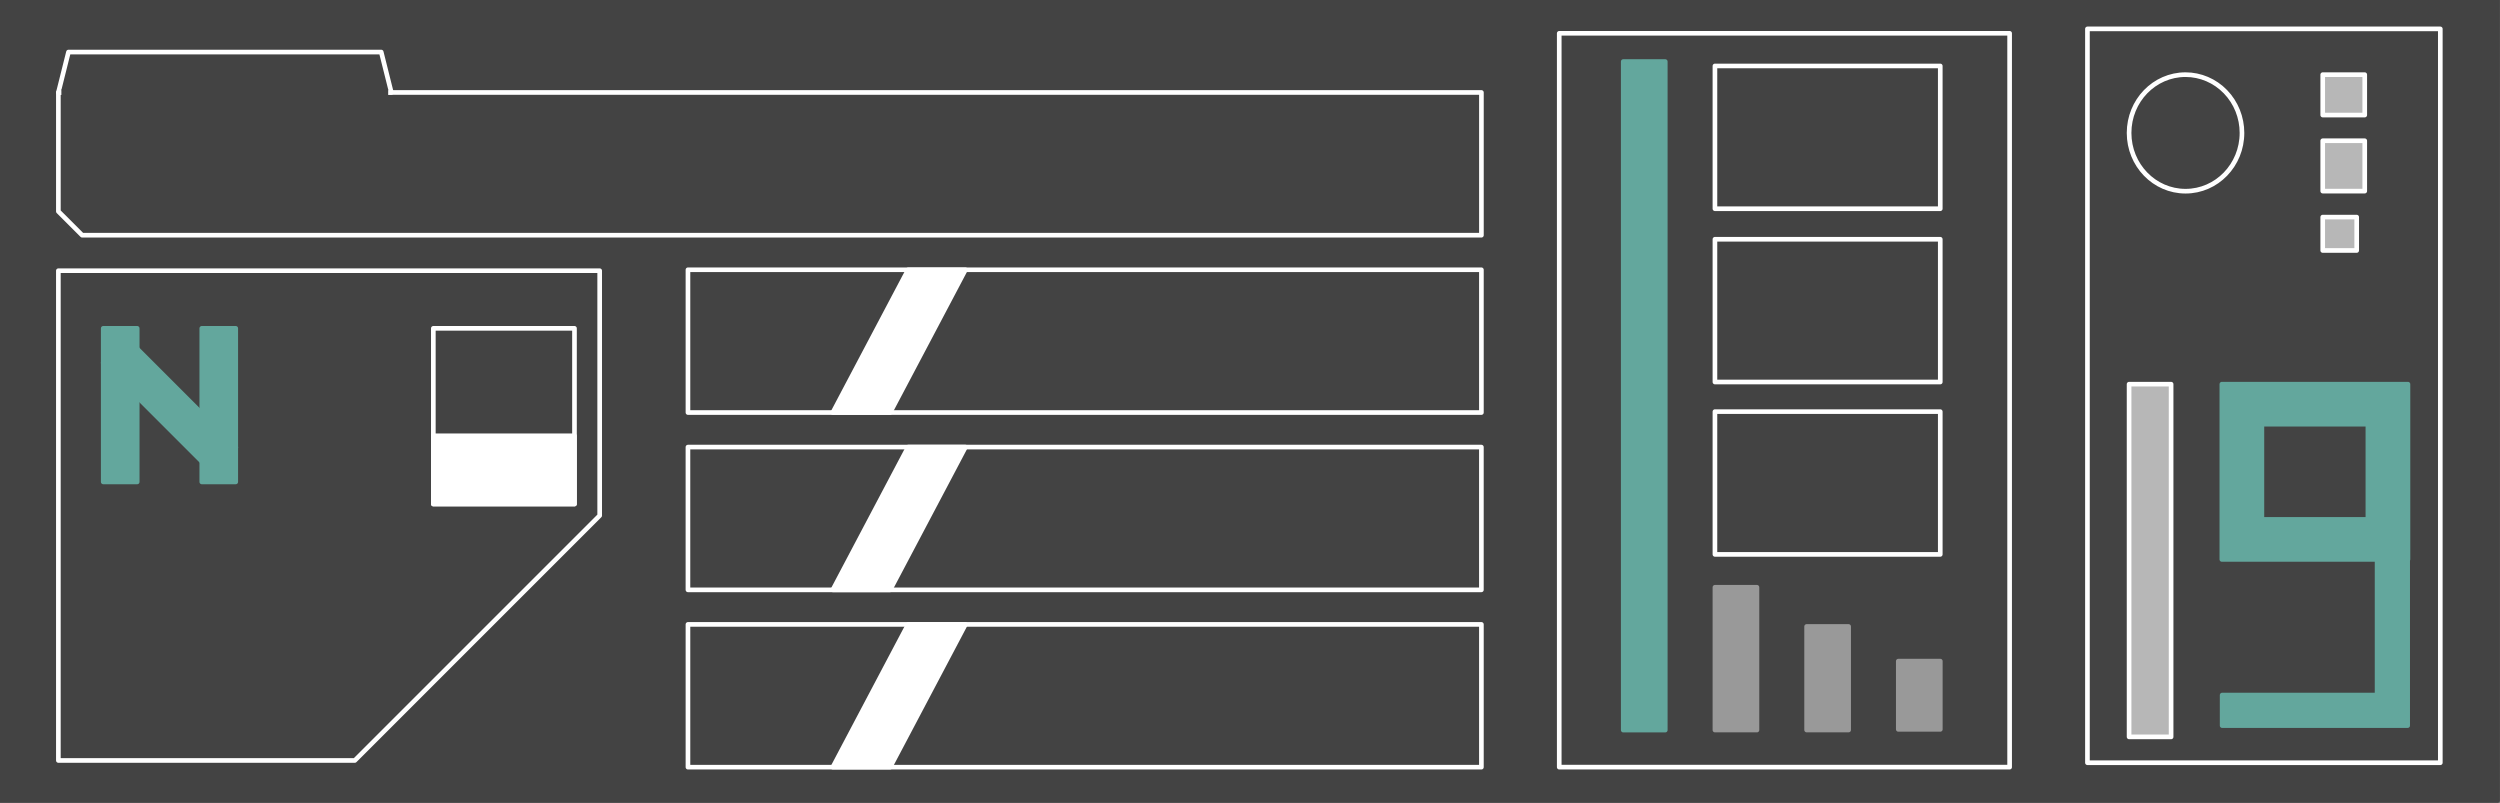 <svg version="1.1" viewBox="0.0 0.0 537.774 172.787" fill="none" stroke="none" stroke-linecap="square" stroke-miterlimit="10" xmlns:xlink="http://www.w3.org/1999/xlink" xmlns="http://www.w3.org/2000/svg"><rect x="0.0" y="0.0" width="537.774" height="172.787" fill="#808080" stroke="none"/><clipPath id="p.0"><path d="m0 0l537.774 0l0 172.787l-537.774 0l0 -172.787z" clip-rule="nonzero"/></clipPath><g clip-path="url(#p.0)"><path fill="#000000" fill-opacity="0.0" d="m0 0l537.774 0l0 172.787l-537.774 0z" fill-rule="evenodd"/><path fill="#434343" d="m0 0l537.26 0l0 172.189l-537.26 0z" fill-rule="evenodd"/><path stroke="#434343" stroke-width="1.0" stroke-linejoin="round" stroke-linecap="butt" d="m0 0l537.26 0l0 172.189l-537.26 0z" fill-rule="evenodd"/><path fill="#434343" d="m335.407 7.165l96.882 0l0 157.858l-96.882 0z" fill-rule="evenodd"/><path stroke="#ffffff" stroke-width="1.0" stroke-linejoin="round" stroke-linecap="butt" d="m335.407 7.165l96.882 0l0 157.858l-96.882 0z" fill-rule="evenodd"/><path fill="#63a79d" d="m349.176 13.239l9.039 0l0 143.811l-9.039 0z" fill-rule="evenodd"/><path stroke="#63a79d" stroke-width="1.0" stroke-linejoin="round" stroke-linecap="butt" d="m349.176 13.239l9.039 0l0 143.811l-9.039 0z" fill-rule="evenodd"/><path fill="#999999" d="m368.898 126.328l9.039 0l0 30.709l-9.039 0z" fill-rule="evenodd"/><path stroke="#999999" stroke-width="1.0" stroke-linejoin="round" stroke-linecap="butt" d="m368.898 126.328l9.039 0l0 30.709l-9.039 0z" fill-rule="evenodd"/><path fill="#999999" d="m388.619 134.761l9.039 0l0 22.268l-9.039 0z" fill-rule="evenodd"/><path stroke="#999999" stroke-width="1.0" stroke-linejoin="round" stroke-linecap="butt" d="m388.619 134.761l9.039 0l0 22.268l-9.039 0z" fill-rule="evenodd"/><path fill="#999999" d="m408.341 142.218l9.039 0l0 14.677l-9.039 0z" fill-rule="evenodd"/><path stroke="#999999" stroke-width="1.0" stroke-linejoin="round" stroke-linecap="butt" d="m408.341 142.218l9.039 0l0 14.677l-9.039 0z" fill-rule="evenodd"/><path fill="#434343" d="m318.667 50.598l-300.992 0l-5.118 -5.118l0 -25.59l306.11 0z" fill-rule="evenodd"/><path stroke="#ffffff" stroke-width="1.0" stroke-linejoin="round" stroke-linecap="butt" d="m318.667 50.598l-300.992 0l-5.118 -5.118l0 -25.59l306.11 0z" fill-rule="evenodd"/><path fill="#434343" d="m147.986 58.031l170.677 0l0 30.709l-170.677 0z" fill-rule="evenodd"/><path stroke="#ffffff" stroke-width="1.0" stroke-linejoin="round" stroke-linecap="butt" d="m147.986 58.031l170.677 0l0 30.709l-170.677 0z" fill-rule="evenodd"/><path fill="#434343" d="m147.984 96.173l170.677 0l0 30.709l-170.677 0z" fill-rule="evenodd"/><path stroke="#ffffff" stroke-width="1.0" stroke-linejoin="round" stroke-linecap="butt" d="m147.984 96.173l170.677 0l0 30.709l-170.677 0z" fill-rule="evenodd"/><path fill="#434343" d="m147.986 134.315l170.677 0l0 30.709l-170.677 0z" fill-rule="evenodd"/><path stroke="#ffffff" stroke-width="1.0" stroke-linejoin="round" stroke-linecap="butt" d="m147.986 134.315l170.677 0l0 30.709l-170.677 0z" fill-rule="evenodd"/><path fill="#434343" d="m368.898 14.189l48.472 0l0 30.709l-48.472 0z" fill-rule="evenodd"/><path stroke="#ffffff" stroke-width="1.0" stroke-linejoin="round" stroke-linecap="butt" d="m368.898 14.189l48.472 0l0 30.709l-48.472 0z" fill-rule="evenodd"/><path fill="#434343" d="m449.029 6.215l75.906 0l0 157.858l-75.906 0z" fill-rule="evenodd"/><path stroke="#ffffff" stroke-width="1.0" stroke-linejoin="round" stroke-linecap="butt" d="m449.029 6.215l75.906 0l0 157.858l-75.906 0z" fill-rule="evenodd"/><path fill="#63a79d" d="m477.942 82.638l40.031 0l0 37.701l-40.031 0zm8.614 8.614l0 20.472l22.803 0l0 -20.472z" fill-rule="evenodd"/><path stroke="#63a79d" stroke-width="1.0" stroke-linejoin="round" stroke-linecap="butt" d="m477.942 82.638l40.031 0l0 37.701l-40.031 0zm8.614 8.614l0 20.472l22.803 0l0 -20.472z" fill-rule="evenodd"/><path fill="#63a79d" d="m478.005 156.087l0 -6.573l33.328 0l0 -31.223l6.577 0l0 37.795z" fill-rule="evenodd"/><path stroke="#63a79d" stroke-width="1.0" stroke-linejoin="round" stroke-linecap="butt" d="m478.005 156.087l0 -6.573l33.328 0l0 -31.223l6.577 0l0 37.795z" fill-rule="evenodd"/><path fill="#b7b7b7" d="m457.987 82.638l9.039 0l0 75.874l-9.039 0z" fill-rule="evenodd"/><path stroke="#ffffff" stroke-width="1.0" stroke-linejoin="round" stroke-linecap="butt" d="m457.987 82.638l9.039 0l0 75.874l-9.039 0z" fill-rule="evenodd"/><path fill="#434343" d="m457.987 28.593l0 0c0 -6.923 5.436 -12.535 12.142 -12.535l0 0c3.22 0 6.309 1.321 8.586 3.672c2.277 2.351 3.556 5.539 3.556 8.864l0 0c0 6.923 -5.436 12.535 -12.142 12.535l0 0c-6.706 0 -12.142 -5.612 -12.142 -12.535z" fill-rule="evenodd"/><path stroke="#ffffff" stroke-width="1.0" stroke-linejoin="round" stroke-linecap="butt" d="m457.987 28.593l0 0c0 -6.923 5.436 -12.535 12.142 -12.535l0 0c3.22 0 6.309 1.321 8.586 3.672c2.277 2.351 3.556 5.539 3.556 8.864l0 0c0 6.923 -5.436 12.535 -12.142 12.535l0 0c-6.706 0 -12.142 -5.612 -12.142 -12.535z" fill-rule="evenodd"/><path fill="#434343" d="m12.556 163.585l63.764 0l52.677 -52.677l0 -52.677l-116.441 0z" fill-rule="evenodd"/><path stroke="#ffffff" stroke-width="1.0" stroke-linejoin="round" stroke-linecap="butt" d="m12.556 163.585l63.764 0l52.677 -52.677l0 -52.677l-116.441 0z" fill-rule="evenodd"/><path fill="#434343" d="m368.898 51.465l48.472 0l0 30.709l-48.472 0z" fill-rule="evenodd"/><path stroke="#ffffff" stroke-width="1.0" stroke-linejoin="round" stroke-linecap="butt" d="m368.898 51.465l48.472 0l0 30.709l-48.472 0z" fill-rule="evenodd"/><path fill="#434343" d="m368.898 88.546l48.472 0l0 30.709l-48.472 0z" fill-rule="evenodd"/><path stroke="#ffffff" stroke-width="1.0" stroke-linejoin="round" stroke-linecap="butt" d="m368.898 88.546l48.472 0l0 30.709l-48.472 0z" fill-rule="evenodd"/><path fill="#b7b7b7" d="m499.64 16.058l9.039 0l0 8.693l-9.039 0z" fill-rule="evenodd"/><path stroke="#ffffff" stroke-width="1.0" stroke-linejoin="round" stroke-linecap="butt" d="m499.64 16.058l9.039 0l0 8.693l-9.039 0z" fill-rule="evenodd"/><path fill="#b7b7b7" d="m499.64 30.276l9.039 0l0 10.835l-9.039 0z" fill-rule="evenodd"/><path stroke="#ffffff" stroke-width="1.0" stroke-linejoin="round" stroke-linecap="butt" d="m499.64 30.276l9.039 0l0 10.835l-9.039 0z" fill-rule="evenodd"/><path fill="#b7b7b7" d="m499.64 46.701l7.307 0l0 7.181l-7.307 0z" fill-rule="evenodd"/><path stroke="#ffffff" stroke-width="1.0" stroke-linejoin="round" stroke-linecap="butt" d="m499.64 46.701l7.307 0l0 7.181l-7.307 0z" fill-rule="evenodd"/><path fill="#63a79d" d="m22.207 70.627l7.307 0l0 33.039l-7.307 0z" fill-rule="evenodd"/><path stroke="#63a79d" stroke-width="1.0" stroke-linejoin="round" stroke-linecap="butt" d="m22.207 70.627l7.307 0l0 33.039l-7.307 0z" fill-rule="evenodd"/><path fill="#63a79d" d="m43.404 70.627l7.307 0l0 33.039l-7.307 0z" fill-rule="evenodd"/><path stroke="#63a79d" stroke-width="1.0" stroke-linejoin="round" stroke-linecap="butt" d="m43.404 70.627l7.307 0l0 33.039l-7.307 0z" fill-rule="evenodd"/><path fill="#63a79d" d="m22.195 78.049l5.165 -5.165l23.37 23.37l-5.165 5.165z" fill-rule="evenodd"/><path stroke="#63a79d" stroke-width="1.0" stroke-linejoin="round" stroke-linecap="butt" d="m22.195 78.049l5.165 -5.165l23.37 23.37l-5.165 5.165z" fill-rule="evenodd"/><path fill="#ffffff" d="m179.145 88.74l16.215 -30.709l12.32 0l-16.215 30.709z" fill-rule="evenodd"/><path stroke="#ffffff" stroke-width="1.0" stroke-linejoin="round" stroke-linecap="butt" d="m179.145 88.74l16.215 -30.709l12.32 0l-16.215 30.709z" fill-rule="evenodd"/><path fill="#ffffff" d="m179.145 126.882l16.215 -30.709l12.32 0l-16.215 30.709z" fill-rule="evenodd"/><path stroke="#ffffff" stroke-width="1.0" stroke-linejoin="round" stroke-linecap="butt" d="m179.145 126.882l16.215 -30.709l12.32 0l-16.215 30.709z" fill-rule="evenodd"/><path fill="#ffffff" d="m179.145 165.024l16.215 -30.709l12.32 0l-16.215 30.709z" fill-rule="evenodd"/><path stroke="#ffffff" stroke-width="1.0" stroke-linejoin="round" stroke-linecap="butt" d="m179.145 165.024l16.215 -30.709l12.32 0l-16.215 30.709z" fill-rule="evenodd"/><path fill="#434343" d="m93.215 70.627l30.362 0l0 37.795l-30.362 0z" fill-rule="evenodd"/><path stroke="#ffffff" stroke-width="1.0" stroke-linejoin="round" stroke-linecap="butt" d="m93.215 70.627l30.362 0l0 37.795l-30.362 0z" fill-rule="evenodd"/><path fill="#ffffff" d="m93.215 93.745l30.362 0l0 14.677l-30.362 0z" fill-rule="evenodd"/><path stroke="#ffffff" stroke-width="1.0" stroke-linejoin="round" stroke-linecap="butt" d="m93.215 93.745l30.362 0l0 14.677l-30.362 0z" fill-rule="evenodd"/><path fill="#434343" d="m12.556 19.89l2.173 -8.693l67.276 0l2.173 8.693z" fill-rule="evenodd"/><path stroke="#ffffff" stroke-width="1.0" stroke-linejoin="round" stroke-linecap="butt" d="m12.556 19.89l2.173 -8.693l67.276 0l2.173 8.693z" fill-rule="evenodd"/><path fill="#434343" d="m13.202 19.283l70.299 0l0 4.693l-70.299 0z" fill-rule="evenodd"/></g></svg>